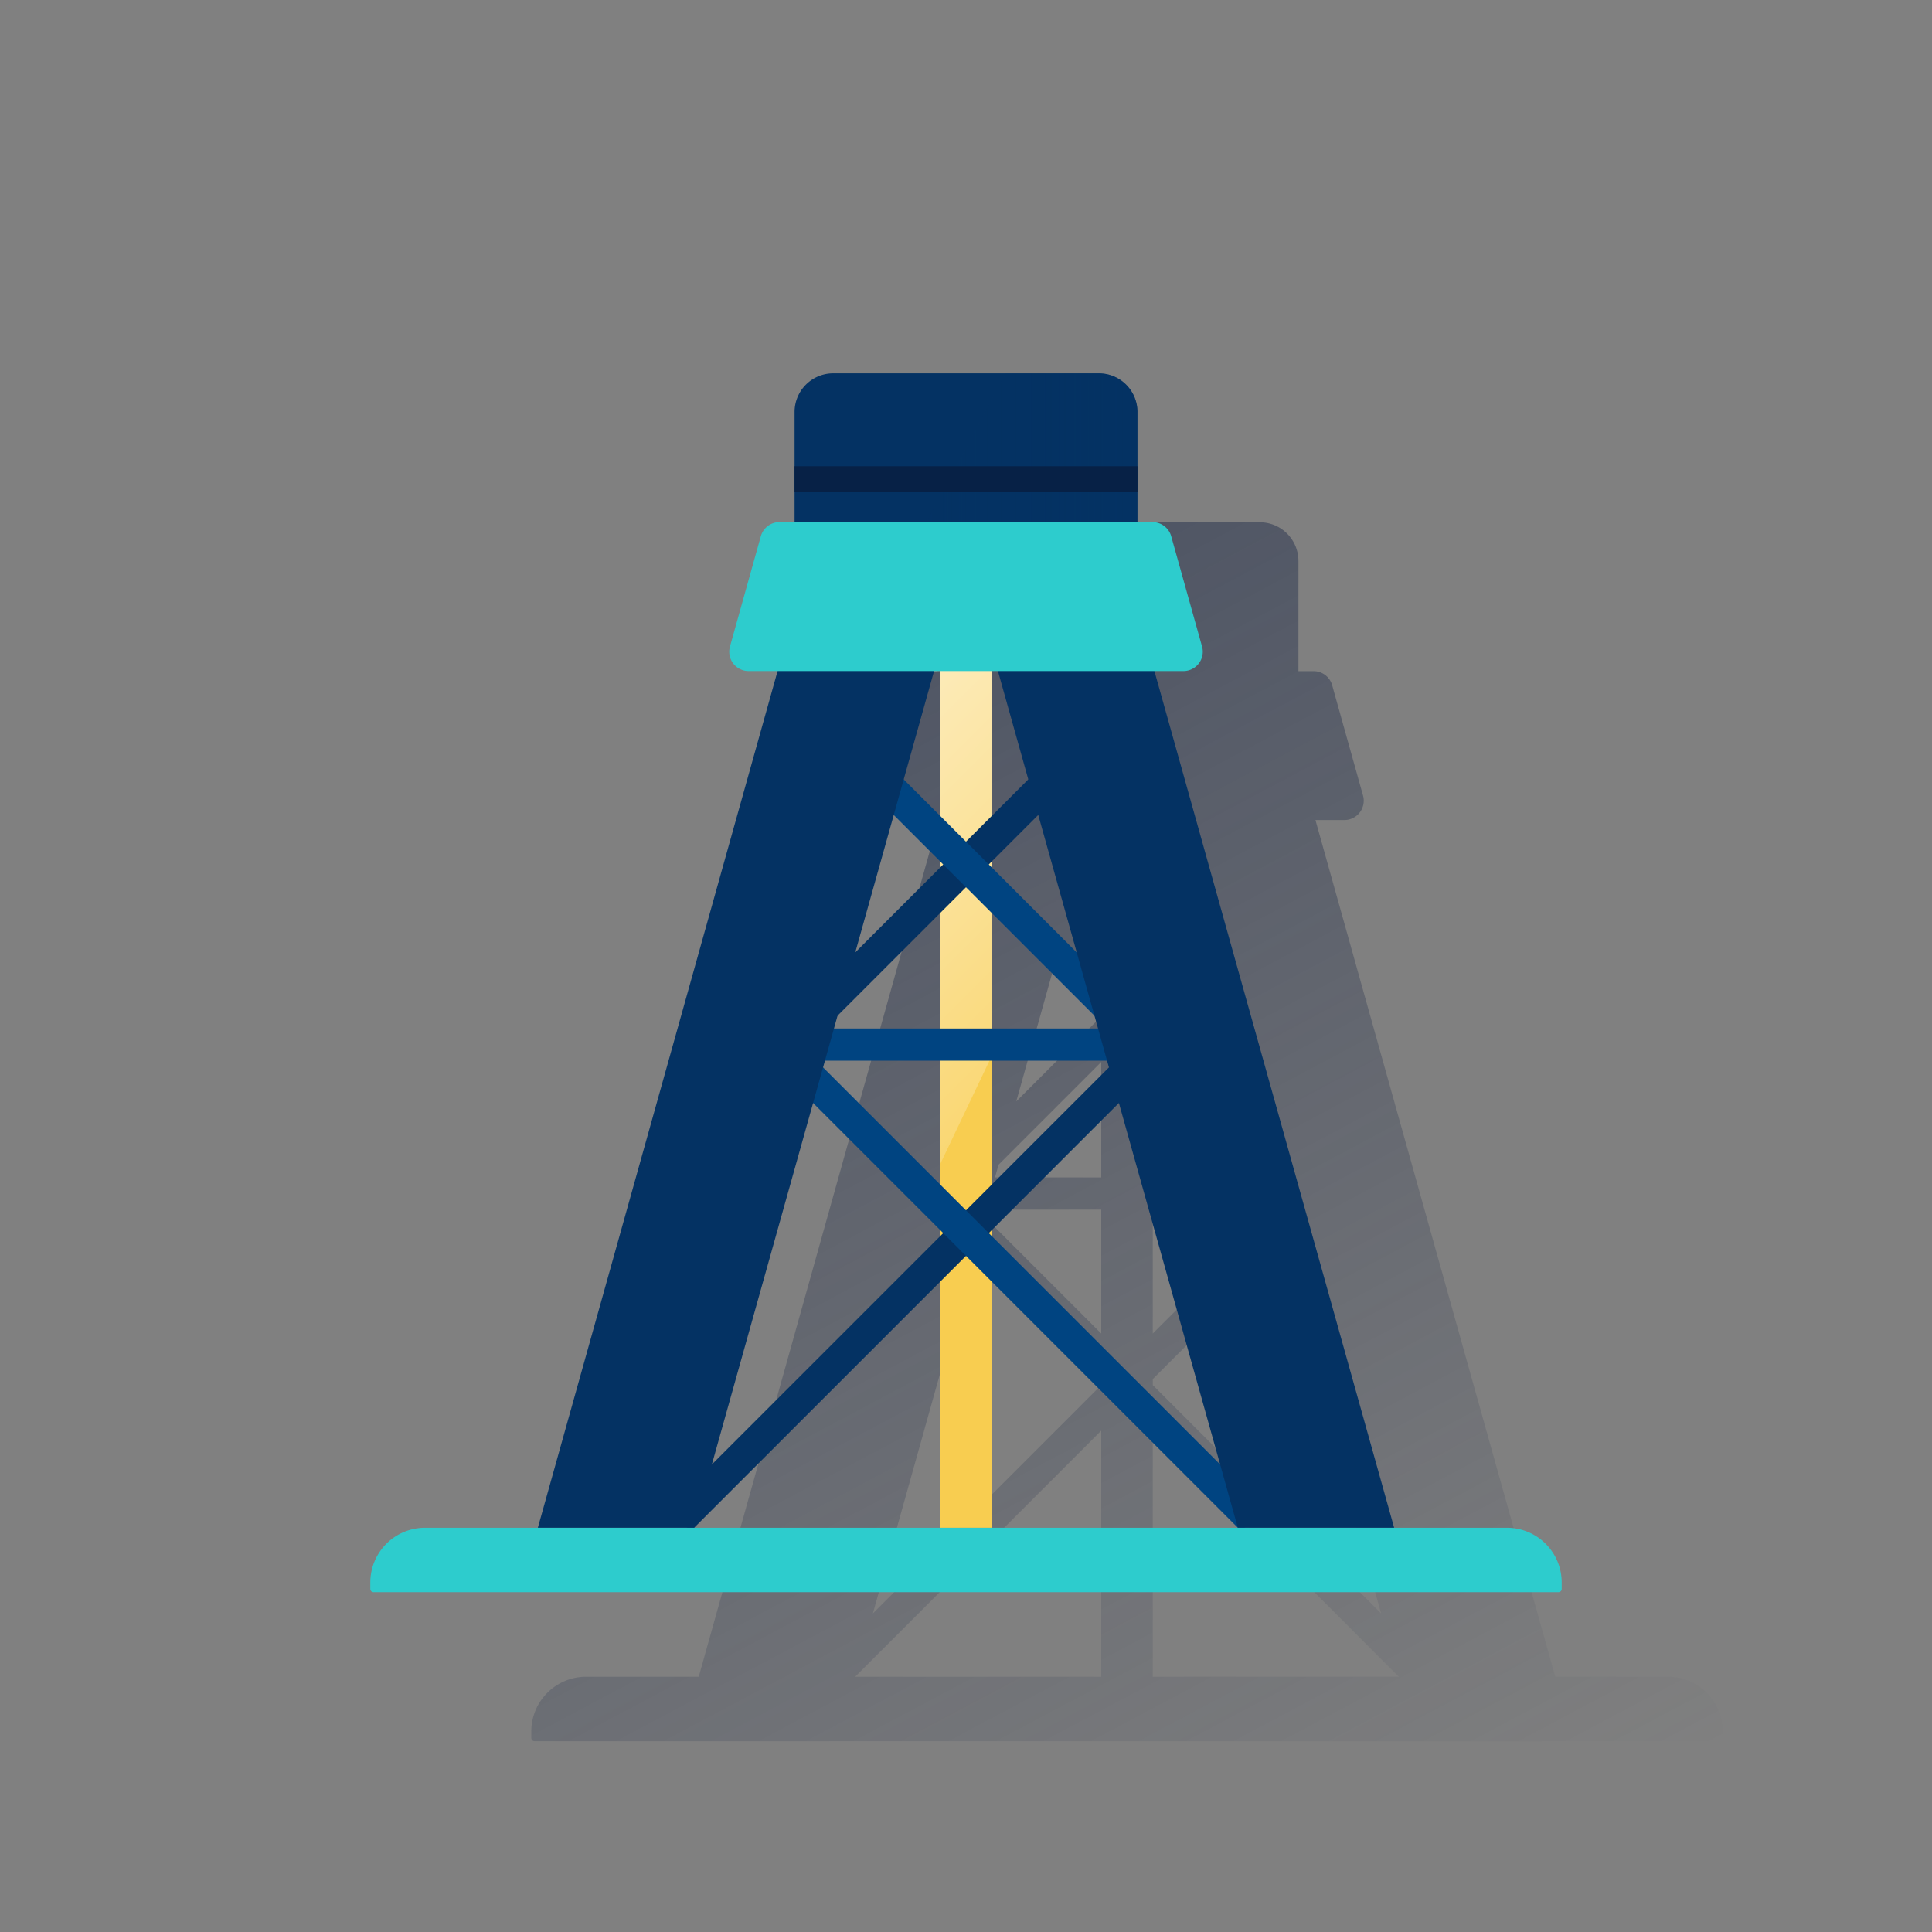 <svg id="Contenido" xmlns="http://www.w3.org/2000/svg" xmlns:xlink="http://www.w3.org/1999/xlink" viewBox="0 0 600 600"><rect x="0" y="0" width="600" height="600" fill="#808080" stroke="none"/><defs><style>.cls-1{fill:url(#Degradado_sin_nombre);}.cls-2{fill:#f8cd50;}.cls-3{fill:url(#Degradado_sin_nombre_2);}.cls-4{fill:#043263;}.cls-5{fill:#004481;}.cls-6{fill:#2dcccd;}.cls-7{fill:url(#Degradado_sin_nombre_3);}.cls-8{fill:#072146;}.cls-9{fill:none;}</style><linearGradient id="Degradado_sin_nombre" x1="208.73" y1="388.21" x2="415.99" y2="-1.61" gradientTransform="matrix(1, 0, 0, -1, 0, 602)" gradientUnits="userSpaceOnUse"><stop offset="0" stop-color="#1a2746" stop-opacity="0.5"/><stop offset="1" stop-color="#1a2746" stop-opacity="0"/></linearGradient><linearGradient id="Degradado_sin_nombre_2" x1="256.1" y1="364.21" x2="335.9" y2="284.42" gradientTransform="matrix(1, 0, 0, -1, 0, 602)" gradientUnits="userSpaceOnUse"><stop offset="0.01" stop-color="#fff" stop-opacity="0.6"/><stop offset="1" stop-color="#fff" stop-opacity="0.2"/></linearGradient><linearGradient id="Degradado_sin_nombre_3" x1="353.24" y1="462.96" x2="287.71" y2="462.96" gradientTransform="matrix(1, 0, 0, -1, 0, 602)" gradientUnits="userSpaceOnUse"><stop offset="0" stop-color="#043263" stop-opacity="0.4"/><stop offset="1" stop-color="#043263" stop-opacity="0.1"/></linearGradient></defs><title> </title><path class="cls-1" d="M403.24,191.06V174.2a12,12,0,0,0-2.74-7.63,11.88,11.88,0,0,0-5.69-3.83,12,12,0,0,0-3.57-.54H308.76a12,12,0,0,0-12,12v16.86H296a1,1,0,0,0-1,1v6a1,1,0,0,0,1,1h.76v9.34h-4.7a6,6,0,0,0-5.78,4.38L276.7,247a6,6,0,0,0,4.16,7.4,6.19,6.19,0,0,0,1.61.22h9L217,520.73H182a17,17,0,0,0-17,17h0v2a1,1,0,0,0,1,1H534a1,1,0,0,0,1-1v-2a17,17,0,0,0-17-17H483L408.52,254.67h9a6,6,0,0,0,6-6,5.84,5.84,0,0,0-.22-1.61l-9.58-34.25a6,6,0,0,0-5.78-4.38h-4.7V191.06ZM306.19,375.67H342v38.48l-36.39-36.39Zm51.81,2v-2h35.8l.59,2.09L358,414.15Zm0-12V329.8l31.89,31.89,1.11,4Zm0-50V313.8l14.44-14.44,11.95,42.69Zm0-16v-35h4.72l6.62,23.65Zm-30.44-.3L342,313.8v1.86l-26.39,26.39ZM310.11,361.7,342,329.8v35.87H309ZM342,428.29v1.86l-70.92,70.92L302.52,388.8Zm16,0,39.48-39.49,31.44,112.27L358,430.15Zm-92.43,92.44h0L342,444.29v76.44Zm92.43,0V444.29l76.42,76.42h0Z"/><rect class="cls-2" x="292" y="202.81" width="16" height="271.65"/><polygon class="cls-3" points="308 201.89 292 201.89 292 361.48 308 327.91 308 201.89"/><rect class="cls-4" x="234.76" y="266.46" width="124.48" height="10" transform="translate(-104.96 289.52) rotate(-45)"/><rect class="cls-5" x="241.71" y="319.4" width="116.58" height="10"/><rect class="cls-5" x="297.99" y="209.22" width="10" height="124.48" transform="translate(-103.2 293.76) rotate(-45)"/><rect class="cls-4" x="177.85" y="386.95" width="226.3" height="10" transform="translate(-191.92 320.57) rotate(-45)"/><rect class="cls-5" x="304" y="278.8" width="10" height="226.3" transform="translate(-186.65 333.29) rotate(-45)"/><polygon class="cls-4" points="215.57 474.46 308.03 144.31 259.42 144.31 167.03 474.46 215.57 474.46"/><polygon class="cls-4" points="432.97 474.46 340.58 144.31 291.97 144.31 384.43 474.46 432.97 474.46"/><path class="cls-6" d="M132,474.46H468a17,17,0,0,1,17,17h0v2a1,1,0,0,1-1,1H116a1,1,0,0,1-1-1v-2a17,17,0,0,1,17-17Z"/><path class="cls-6" d="M357.94,162.15H242.06a6,6,0,0,0-5.78,4.38l-9.58,34.25a6,6,0,0,0,4.16,7.4,6.19,6.19,0,0,0,1.61.22H367.53a6,6,0,0,0,6-6,5.84,5.84,0,0,0-.22-1.61l-9.58-34.25A6,6,0,0,0,357.94,162.15Z"/><path class="cls-4" d="M258.76,115.94h82.49a12,12,0,0,1,12,12v34.21H246.76V127.94a12,12,0,0,1,12-12Z"/><path class="cls-7" d="M353.24,127.94a12,12,0,0,0-12-12H312.29l-24.58,46.21h65.53Z"/><rect class="cls-8" x="246.76" y="144.79" width="106.49" height="8.02"/><rect class="cls-9" width="600" height="600"/></svg>